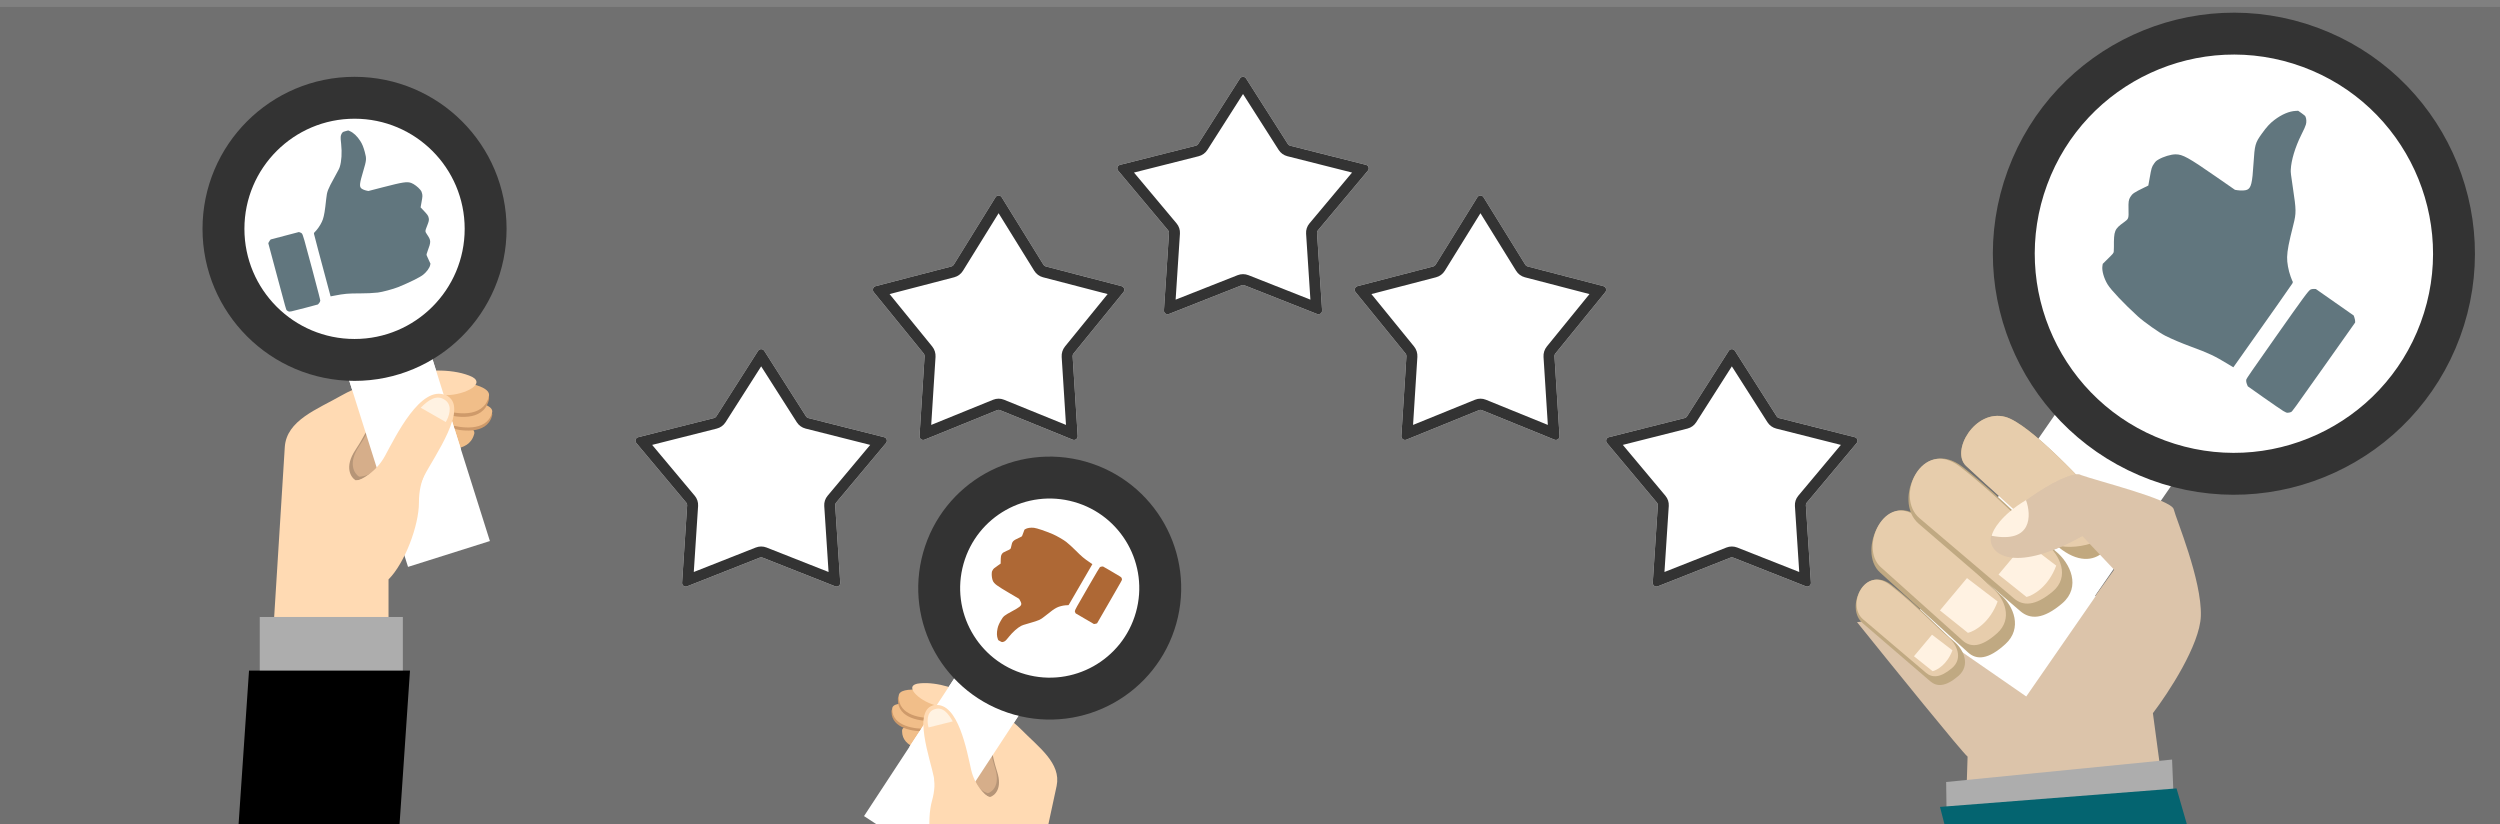 <svg width="358" height="118" viewBox="0 0 358 118" fill="none" xmlns="http://www.w3.org/2000/svg">
<rect x="0" y="0" width="358" height="118" fill="#808080" stroke="none"/>
<g clip-path="url(#clip0_26_337)">
<rect opacity="0.2" y="1" width="358" height="117" fill="#333333"/>
<path d="M129.179 104.727C129.196 107.141 132.435 107.585 134.053 107.505C134.449 106.612 135.212 104.779 135.092 104.585C134.943 104.342 128.994 103.068 129.179 104.727Z" fill="#F1BE89"/>
<path d="M127.664 101.941C127.68 104.355 130.919 104.798 132.537 104.719C132.933 103.826 133.696 101.993 133.577 101.799C133.427 101.556 127.478 100.282 127.664 101.941Z" fill="#CE9A6A"/>
<path d="M127.769 101.569C127.785 103.983 131.024 104.427 132.642 104.347C133.038 103.455 133.801 101.621 133.682 101.427C133.532 101.184 127.583 99.911 127.769 101.569Z" fill="#F1BE89"/>
<path d="M128.575 100.171C128.536 102.921 131.972 103.352 133.695 103.223C134.137 102.198 134.991 100.092 134.869 99.874C134.715 99.601 128.415 98.286 128.575 100.171Z" fill="#CE9A6A"/>
<path d="M128.695 99.745C128.656 102.494 132.092 102.925 133.815 102.797C134.257 101.772 135.111 99.666 134.988 99.448C134.835 99.174 128.535 97.86 128.695 99.745Z" fill="#F1BE89"/>
<rect width="10.627" height="26.39" transform="matrix(-0.836 -0.548 -0.548 0.836 147.074 100.626)" fill="white"/>
<path d="M151.308 112.554C150.758 115.159 148.091 127.518 146.825 133.372L146.525 134.437L132.887 130.597L134.507 124.843C133.129 122.385 132.685 117.429 133.465 114.659C134.245 111.889 133.66 109.884 132.549 105.661C131.66 102.283 133.059 101.128 133.869 100.973C131.525 100.313 129.175 98.041 131.759 97.849C136.714 97.404 143.726 101.909 146.229 104.454C148.732 106.999 151.995 109.297 151.308 112.554Z" fill="#FFDAB3"/>
<path d="M141.77 114.133C140.407 113.749 139.817 112.356 139.693 111.708C139.299 109.297 138.919 104.82 140.554 106.2C142.599 107.926 141.806 107.473 142.791 110.51C143.578 112.94 142.439 113.938 141.77 114.133Z" fill="#B69577"/>
<path d="M141.464 113.586C140.1 113.202 139.511 111.81 139.387 111.161C138.993 108.75 138.613 104.273 140.248 105.654C142.292 107.379 141.5 106.926 142.484 109.964C143.272 112.393 142.132 113.391 141.464 113.586Z" fill="#D6AE8A"/>
<rect width="10.627" height="14.524" transform="matrix(-0.836 -0.548 -0.548 0.836 147.074 100.626)" fill="white"/>
<path d="M139.075 110.259C139.569 112.422 140.994 113.789 141.644 114.202C141.749 117.912 132.691 119.041 133.231 117.123C133.771 115.205 134.192 113.714 133.726 111.283C133.261 108.852 130.526 101.411 133.87 100.973C137.213 100.534 138.456 107.555 139.075 110.259Z" fill="#FFDAB3"/>
<path d="M132.969 104.17L136.433 103.305C135.821 102.212 134.995 101.06 133.69 101.612C132.645 102.054 132.774 103.501 132.969 104.17Z" fill="#FFF2E2"/>
<circle r="15.818" transform="matrix(-0.963 -0.271 -0.271 0.963 150.319 84.215)" fill="white" stroke="#333333" stroke-width="6"/>
<path d="M143.515 91.943C143.661 91.939 143.861 91.858 143.981 91.751C144.103 91.641 144.168 91.566 144.474 91.188C145.039 90.487 145.709 89.895 146.253 89.613C146.411 89.531 146.541 89.489 147.413 89.236C148.807 88.833 148.986 88.753 149.588 88.266C150.571 87.473 150.941 87.207 151.348 87.002C151.659 86.846 152.177 86.711 152.611 86.677C152.794 86.66 152.955 86.654 152.969 86.662C152.983 86.67 153.022 86.639 153.061 86.59C153.117 86.516 154.372 84.352 156.083 81.384L156.429 80.785L156.088 80.553C155.231 79.976 154.914 79.71 154.039 78.832C153.567 78.36 153.099 77.932 152.685 77.6C152.346 77.327 151.293 76.719 150.785 76.503C149.666 76.03 148.49 75.631 148.06 75.58C147.596 75.525 147.073 75.607 146.823 75.772L146.698 75.854L146.581 76.178C146.367 76.774 146.362 76.787 146.267 76.846C146.224 76.875 146.103 76.936 146.003 76.979C145.03 77.422 144.953 77.5 144.807 78.247C144.73 78.634 144.726 78.637 144.157 78.883C143.713 79.075 143.601 79.149 143.485 79.316C143.332 79.545 143.314 79.654 143.298 80.436L143.292 80.71L142.872 81.003C142.331 81.375 142.275 81.426 142.145 81.652C142.053 81.811 142.04 81.852 142.023 82.02C141.985 82.391 142.055 82.908 142.184 83.188C142.374 83.603 142.722 83.86 144.606 84.969L145.92 85.744L146.013 85.883C146.145 86.084 146.247 86.338 146.249 86.469C146.251 86.756 145.994 86.961 144.865 87.567C143.774 88.157 143.686 88.232 143.316 88.882C143.05 89.346 142.923 89.651 142.847 90.004C142.716 90.6 142.733 91.121 142.892 91.516L142.953 91.669L143.193 91.808C143.391 91.922 143.447 91.946 143.515 91.943Z" fill="#AE6835"/>
<path d="M156.793 89.343C156.873 89.334 156.975 89.31 157.022 89.289L157.106 89.25L158.888 86.163C160.65 83.112 160.67 83.076 160.669 82.985C160.669 82.934 160.652 82.849 160.628 82.793C160.593 82.701 160.572 82.678 160.393 82.553C160.285 82.48 159.692 82.127 159.074 81.768L157.953 81.121L157.83 81.127C157.685 81.133 157.588 81.163 157.505 81.222C157.458 81.258 157.129 81.809 155.806 84.091C154.153 86.94 153.932 87.343 153.921 87.509C153.916 87.555 153.94 87.646 153.974 87.713L154.035 87.834L155.342 88.597L156.65 89.36L156.793 89.343Z" fill="#AE6835"/>
<path d="M108.558 50.242C108.763 49.919 109.237 49.919 109.442 50.242L115.43 59.637C115.502 59.749 115.614 59.83 115.743 59.863L126.606 62.606C126.978 62.7 127.124 63.147 126.879 63.441L119.718 71.991C119.632 72.093 119.589 72.224 119.598 72.356L120.323 83.447C120.348 83.827 119.965 84.104 119.608 83.963L109.193 79.851C109.069 79.802 108.931 79.802 108.807 79.851L98.392 83.963C98.035 84.104 97.652 83.827 97.677 83.447L98.402 72.356C98.411 72.224 98.368 72.093 98.282 71.991L91.121 63.441C90.876 63.147 91.022 62.7 91.394 62.606L102.257 59.863C102.386 59.83 102.498 59.749 102.57 59.637L108.558 50.242Z" fill="white"/>
<path fill-rule="evenodd" clip-rule="evenodd" d="M109 52.461L103.896 60.469C103.611 60.917 103.162 61.24 102.644 61.371L93.386 63.709L99.49 70.997C99.832 71.405 100.003 71.927 99.968 72.457L99.35 81.91L108.226 78.406C108.723 78.209 109.277 78.209 109.774 78.406L118.65 81.91L118.032 72.457C117.997 71.927 118.168 71.405 118.51 70.997L124.614 63.709L115.356 61.371C114.838 61.24 114.389 60.917 114.104 60.469L109 52.461ZM109.442 50.242C109.237 49.919 108.763 49.919 108.558 50.242L102.57 59.637C102.498 59.749 102.386 59.83 102.257 59.863L91.394 62.606C91.022 62.7 90.876 63.147 91.121 63.441L98.282 71.991C98.368 72.093 98.411 72.224 98.402 72.356L97.677 83.447C97.652 83.827 98.035 84.104 98.392 83.963L108.807 79.851C108.931 79.802 109.069 79.802 109.193 79.851L119.608 83.963C119.965 84.104 120.348 83.827 120.323 83.447L119.598 72.356C119.589 72.224 119.632 72.093 119.718 71.991L126.879 63.441C127.124 63.147 126.978 62.7 126.606 62.606L115.743 59.863C115.614 59.83 115.502 59.749 115.43 59.637L109.442 50.242Z" fill="#333333"/>
<path d="M247.558 50.242C247.763 49.919 248.237 49.919 248.442 50.242L254.43 59.637C254.502 59.749 254.614 59.83 254.743 59.863L265.606 62.606C265.978 62.7 266.124 63.147 265.879 63.441L258.718 71.991C258.632 72.093 258.589 72.224 258.598 72.356L259.323 83.447C259.348 83.827 258.965 84.104 258.608 83.963L248.193 79.851C248.069 79.802 247.931 79.802 247.807 79.851L237.392 83.963C237.035 84.104 236.652 83.827 236.677 83.447L237.402 72.356C237.411 72.224 237.368 72.093 237.282 71.991L230.121 63.441C229.876 63.147 230.022 62.7 230.394 62.606L241.257 59.863C241.386 59.83 241.498 59.749 241.57 59.637L247.558 50.242Z" fill="white"/>
<path fill-rule="evenodd" clip-rule="evenodd" d="M248 52.461L242.896 60.469C242.611 60.917 242.162 61.24 241.644 61.371L232.386 63.709L238.49 70.997C238.832 71.405 239.003 71.927 238.968 72.457L238.35 81.91L247.226 78.406C247.723 78.209 248.277 78.209 248.774 78.406L257.65 81.91L257.032 72.457C256.997 71.927 257.168 71.405 257.51 70.997L263.614 63.709L254.356 61.371C253.838 61.24 253.389 60.917 253.104 60.469L248 52.461ZM248.442 50.242C248.237 49.919 247.763 49.919 247.558 50.242L241.57 59.637C241.498 59.749 241.386 59.83 241.257 59.863L230.394 62.606C230.022 62.7 229.876 63.147 230.121 63.441L237.282 71.991C237.368 72.093 237.411 72.224 237.402 72.356L236.677 83.447C236.652 83.827 237.035 84.104 237.392 83.963L247.807 79.851C247.931 79.802 248.069 79.802 248.193 79.851L258.608 83.963C258.965 84.104 259.348 83.827 259.323 83.447L258.598 72.356C258.589 72.224 258.632 72.093 258.718 71.991L265.879 63.441C266.124 63.147 265.978 62.7 265.606 62.606L254.743 59.863C254.614 59.83 254.502 59.749 254.43 59.637L248.442 50.242Z" fill="#333333"/>
<path d="M142.558 28.249C142.763 27.917 143.237 27.917 143.442 28.249L149.43 37.921C149.502 38.036 149.614 38.119 149.743 38.153L160.606 40.977C160.978 41.074 161.124 41.534 160.879 41.836L153.718 50.638C153.632 50.743 153.589 50.877 153.598 51.013L154.323 62.431C154.348 62.822 153.965 63.107 153.608 62.962L143.193 58.729C143.069 58.679 142.931 58.679 142.807 58.729L132.392 62.962C132.035 63.107 131.652 62.822 131.677 62.431L132.402 51.013C132.411 50.877 132.368 50.743 132.282 50.638L125.121 41.836C124.876 41.534 125.022 41.074 125.394 40.977L136.257 38.153C136.386 38.119 136.498 38.036 136.57 37.921L142.558 28.249Z" fill="white"/>
<path fill-rule="evenodd" clip-rule="evenodd" d="M143 30.533L137.896 38.776C137.611 39.238 137.162 39.57 136.644 39.705L127.386 42.112L133.49 49.614C133.832 50.034 134.003 50.572 133.968 51.117L133.35 60.848L142.226 57.241C142.723 57.039 143.277 57.039 143.774 57.241L152.65 60.848L152.032 51.117C151.997 50.572 152.168 50.034 152.51 49.614L158.614 42.112L149.356 39.705C148.838 39.57 148.389 39.238 148.104 38.776L143 30.533ZM143.442 28.249C143.237 27.917 142.763 27.917 142.558 28.249L136.57 37.921C136.498 38.036 136.386 38.119 136.257 38.153L125.394 40.977C125.022 41.074 124.876 41.534 125.121 41.836L132.282 50.638C132.368 50.743 132.411 50.877 132.402 51.013L131.677 62.431C131.652 62.822 132.035 63.107 132.392 62.962L142.807 58.729C142.931 58.679 143.069 58.679 143.193 58.729L153.608 62.962C153.965 63.107 154.348 62.822 154.323 62.431L153.598 51.013C153.589 50.877 153.632 50.743 153.718 50.638L160.879 41.836C161.124 41.534 160.978 41.074 160.606 40.977L149.743 38.153C149.614 38.119 149.502 38.036 149.43 37.921L143.442 28.249Z" fill="#333333"/>
<path d="M211.558 28.249C211.763 27.917 212.237 27.917 212.442 28.249L218.43 37.921C218.502 38.036 218.614 38.119 218.743 38.153L229.606 40.977C229.978 41.074 230.124 41.534 229.879 41.836L222.718 50.638C222.632 50.743 222.589 50.877 222.598 51.013L223.323 62.431C223.348 62.822 222.965 63.107 222.608 62.962L212.193 58.729C212.069 58.679 211.931 58.679 211.807 58.729L201.392 62.962C201.035 63.107 200.652 62.822 200.677 62.431L201.402 51.013C201.411 50.877 201.368 50.743 201.282 50.638L194.121 41.836C193.876 41.534 194.022 41.074 194.394 40.977L205.257 38.153C205.386 38.119 205.498 38.036 205.57 37.921L211.558 28.249Z" fill="white"/>
<path fill-rule="evenodd" clip-rule="evenodd" d="M212 30.533L206.896 38.776C206.611 39.238 206.162 39.57 205.644 39.705L196.386 42.112L202.49 49.614C202.832 50.034 203.003 50.572 202.968 51.117L202.35 60.848L211.226 57.241C211.723 57.039 212.277 57.039 212.774 57.241L221.65 60.848L221.032 51.117C220.997 50.572 221.168 50.034 221.51 49.614L227.614 42.112L218.356 39.705C217.838 39.57 217.389 39.238 217.104 38.776L212 30.533ZM212.442 28.249C212.237 27.917 211.763 27.917 211.558 28.249L205.57 37.921C205.498 38.036 205.386 38.119 205.257 38.153L194.394 40.977C194.022 41.074 193.876 41.534 194.121 41.836L201.282 50.638C201.368 50.743 201.411 50.877 201.402 51.013L200.677 62.431C200.652 62.822 201.035 63.107 201.392 62.962L211.807 58.729C211.931 58.679 212.069 58.679 212.193 58.729L222.608 62.962C222.965 63.107 223.348 62.822 223.323 62.431L222.598 51.013C222.589 50.877 222.632 50.743 222.718 50.638L229.879 41.836C230.124 41.534 229.978 41.074 229.606 40.977L218.743 38.153C218.614 38.119 218.502 38.036 218.43 37.921L212.442 28.249Z" fill="#333333"/>
<path d="M177.558 11.242C177.763 10.919 178.237 10.919 178.442 11.242L184.43 20.637C184.502 20.749 184.614 20.83 184.743 20.863L195.606 23.606C195.978 23.701 196.124 24.147 195.879 24.441L188.718 32.991C188.632 33.093 188.589 33.224 188.598 33.356L189.323 44.447C189.348 44.827 188.965 45.104 188.608 44.963L178.193 40.851C178.069 40.802 177.931 40.802 177.807 40.851L167.392 44.963C167.035 45.104 166.652 44.827 166.677 44.447L167.402 33.356C167.411 33.224 167.368 33.093 167.282 32.991L160.121 24.441C159.876 24.147 160.022 23.701 160.394 23.606L171.257 20.863C171.386 20.83 171.498 20.749 171.57 20.637L177.558 11.242Z" fill="white"/>
<path fill-rule="evenodd" clip-rule="evenodd" d="M178 13.461L172.896 21.469C172.611 21.917 172.162 22.24 171.644 22.371L162.386 24.709L168.49 31.997C168.832 32.405 169.003 32.927 168.968 33.456L168.35 42.91L177.226 39.406C177.723 39.209 178.277 39.209 178.774 39.406L187.65 42.91L187.032 33.456C186.997 32.927 187.168 32.405 187.51 31.997L193.614 24.709L184.356 22.371C183.838 22.24 183.389 21.917 183.104 21.469L178 13.461ZM178.442 11.242C178.237 10.919 177.763 10.919 177.558 11.242L171.57 20.637C171.498 20.749 171.386 20.83 171.257 20.863L160.394 23.606C160.022 23.701 159.876 24.147 160.121 24.441L167.282 32.991C167.368 33.093 167.411 33.224 167.402 33.356L166.677 44.447C166.652 44.827 167.035 45.104 167.392 44.963L177.807 40.851C177.931 40.802 178.069 40.802 178.193 40.851L188.608 44.963C188.965 45.104 189.348 44.827 189.323 44.447L188.598 33.356C188.589 33.224 188.632 33.093 188.718 32.991L195.879 24.441C196.124 24.147 195.978 23.701 195.606 23.606L184.743 20.863C184.614 20.83 184.502 20.749 184.43 20.637L178.442 11.242Z" fill="#333333"/>
<rect width="19.492" height="38.984" transform="matrix(-0.822 -0.569 -0.569 0.822 312.22 67.687)" fill="white"/>
<path d="M287.16 59.701C290.625 60.633 298.76 69.32 302.395 73.547C303.796 77.96 299.783 82.972 294.29 77.915C292.767 76.512 283.786 68.844 281.541 66.717C279.296 64.59 282.829 58.535 287.16 59.701Z" fill="#C1A87F"/>
<path d="M287.16 59.701C290.625 60.633 298.76 69.32 302.394 73.547C303.796 77.959 296.054 78.998 294.29 77.915C292.525 76.831 283.786 68.844 281.541 66.717C279.295 64.59 282.828 58.535 287.16 59.701Z" fill="#E7CDAC"/>
<path d="M292.379 72.968L297.573 69.891L300.597 74.513C298.522 77.012 296.062 77.433 295.091 77.331L292.379 72.968Z" fill="#FFF2E2"/>
<path d="M308.295 102.126L309.334 109.868L281.637 112.2L281.759 108.35C280.957 107.708 270.869 95.242 265.925 89.089L299.832 85.649L302.741 81.578L298.18 76.752C288.892 81.981 284.982 79.673 285.064 77.106C285.146 74.538 295.658 67.164 297.944 68.007C300.23 68.851 310.938 71.504 311.278 72.928C311.619 74.352 315.324 83.078 315.161 88.212C315.031 92.319 310.529 99.199 308.295 102.126Z" fill="#DCC4AA"/>
<rect width="19.492" height="17.482" transform="matrix(-0.822 -0.569 -0.569 0.822 300.105 85.365)" fill="white"/>
<path d="M269.218 81.98C271.924 84.428 278.743 90.628 281.814 93.422C283.042 94.54 284.702 94.488 287.176 92.23C289.651 89.972 288.367 86.781 286.495 85.184C284.623 83.587 280.023 78.266 274.982 74.141C269.941 70.016 265.835 78.919 269.218 81.98Z" fill="#C0A982"/>
<path d="M269.329 81.216C271.846 83.465 278.19 89.158 281.047 91.724C282.19 92.75 283.725 92.712 286.002 90.667C288.278 88.621 287.073 85.703 285.332 84.236C283.591 82.769 279.305 77.89 274.618 74.099C269.93 70.308 266.181 78.406 269.329 81.216Z" fill="#E7CDAC"/>
<path d="M277.799 87.412L281.672 82.782L286.062 86.133C284.938 89.181 282.758 90.397 281.808 90.623L277.799 87.412Z" fill="#FFF2E2"/>
<path d="M274.776 75.015C277.897 77.689 285.761 84.46 289.303 87.511C290.72 88.731 292.59 88.723 295.314 86.399C298.039 84.075 296.501 80.654 294.345 78.907C292.189 77.16 286.851 71.386 281.05 66.867C275.249 62.348 270.874 71.673 274.776 75.015Z" fill="#C0A982"/>
<path d="M274.879 74.209C277.782 76.666 285.096 82.885 288.39 85.688C289.708 86.809 291.438 86.813 293.946 84.708C296.454 82.603 295.012 79.474 293.007 77.869C291.002 76.263 286.031 70.966 280.639 66.812C275.246 62.658 271.251 71.139 274.879 74.209Z" fill="#E7CDAC"/>
<path d="M286.187 82.276L290.06 77.646L294.45 80.997C293.326 84.045 291.146 85.26 290.196 85.487L286.187 82.276Z" fill="#FFF2E2"/>
<path d="M266.727 89.228C268.807 91.01 274.05 95.524 276.412 97.558C277.356 98.371 278.603 98.366 280.419 96.817C282.236 95.267 281.21 92.986 279.773 91.822C278.335 90.657 274.777 86.808 270.91 83.795C267.042 80.782 264.126 86.999 266.727 89.228Z" fill="#C0A982"/>
<path d="M266.796 88.689C268.731 90.327 273.607 94.473 275.804 96.342C276.682 97.089 277.835 97.092 279.507 95.688C281.179 94.285 280.218 92.199 278.881 91.129C277.545 90.059 274.231 86.527 270.636 83.758C267.041 80.988 264.377 86.643 266.796 88.689Z" fill="#E7CDAC"/>
<path d="M274.08 93.975L276.662 90.888L279.589 93.123C278.839 95.154 277.385 95.965 276.753 96.116L274.08 93.975Z" fill="#FFF2E2"/>
<path d="M285.064 77.106C285.146 74.538 295.659 67.164 297.945 68.007L298.181 76.752C288.892 81.982 284.983 79.673 285.064 77.106Z" fill="#DCC4AA"/>
<path d="M290.121 71.614C290.909 73.78 291.028 77.835 285.205 76.725C285.359 75.916 286.558 73.762 290.121 71.614Z" fill="#FFF2E2"/>
<path d="M311.04 108.768L311.257 114.042L278.766 117.635L278.689 111.98L311.04 108.768Z" fill="#ADADAD"/>
<path d="M277.805 115.548L292.627 172.901L328.981 172.901L311.679 112.899L277.805 115.548Z" fill="#046470"/>
<circle r="31.517" transform="matrix(-0.938 -0.346 -0.346 0.938 319.894 36.332)" fill="white" stroke="#333333" stroke-width="6"/>
<path d="M330.159 16.729C330.286 17.023 330.306 17.494 330.204 17.83C330.097 18.175 330.008 18.371 329.538 19.325C328.661 21.09 328.1 22.962 328.038 24.302C328.018 24.69 328.055 24.988 328.35 26.952C328.826 30.088 328.832 30.518 328.415 32.158C327.74 34.839 327.55 35.817 327.515 36.812C327.491 37.573 327.697 38.726 328.025 39.62C328.16 39.999 328.296 40.324 328.324 40.344C328.353 40.364 328.328 40.47 328.266 40.593C328.17 40.772 325.021 45.245 320.691 51.362L319.817 52.598L319.044 52.133C317.113 50.959 316.296 50.573 313.75 49.639C312.38 49.134 311.102 48.595 310.063 48.077C309.211 47.654 307.039 46.119 306.145 45.308C304.18 43.517 302.31 41.546 301.816 40.739C301.281 39.867 300.966 38.754 301.064 38.107L301.113 37.783L301.649 37.254C302.638 36.284 302.659 36.262 302.69 36.018C302.707 35.906 302.717 35.611 302.712 35.373C302.7 33.034 302.785 32.809 304.135 31.836C304.834 31.329 304.836 31.318 304.804 29.961C304.778 28.904 304.822 28.613 305.049 28.23C305.363 27.717 305.564 27.581 307.102 26.832L307.64 26.57L307.838 25.468C308.083 24.052 308.132 23.895 308.461 23.43C308.694 23.1 308.763 23.038 309.082 22.849C309.783 22.436 310.874 22.101 311.548 22.102C312.548 22.098 313.377 22.554 317.305 25.281L320.047 27.182L320.408 27.24C320.929 27.317 321.526 27.288 321.788 27.171C322.36 26.914 322.533 26.214 322.702 23.417C322.876 20.709 322.943 20.466 323.895 19.137C324.575 18.184 325.063 17.651 325.695 17.177C326.759 16.372 327.81 15.928 328.741 15.881L329.1 15.863L329.595 16.213C330.004 16.502 330.103 16.59 330.159 16.729Z" fill="#61767E"/>
<path d="M337.153 45.483C337.208 45.652 337.254 45.876 337.255 45.988L337.254 46.191L332.753 52.558C328.305 58.85 328.253 58.925 328.071 59.006C327.971 59.053 327.786 59.095 327.653 59.1C327.438 59.115 327.372 59.093 326.961 58.852C326.718 58.705 325.472 57.849 324.194 56.952L321.882 55.318L321.781 55.067C321.661 54.772 321.63 54.553 321.673 54.335C321.701 54.207 322.495 53.05 325.816 48.334C329.963 42.44 330.559 41.632 330.881 41.457C330.966 41.407 331.17 41.372 331.334 41.376L331.63 41.387L334.342 43.286L337.055 45.185L337.153 45.483Z" fill="#61767E"/>
<path d="M67.878 62.242C67.103 64.925 63.357 64.403 61.581 63.807C61.419 62.689 61.145 60.408 61.338 60.229C61.581 60.006 68.605 60.453 67.878 62.242Z" fill="#F1BE89"/>
<path d="M70.44 59.617C69.665 62.3 65.919 61.778 64.142 61.182C63.981 60.064 63.706 57.783 63.9 57.604C64.142 57.381 71.167 57.828 70.44 59.617Z" fill="#CE9A6A"/>
<path d="M70.44 59.169C69.665 61.852 65.919 61.331 64.142 60.734C63.981 59.617 63.706 57.336 63.9 57.157C64.142 56.934 71.167 57.381 70.44 59.169Z" fill="#F1BE89"/>
<path d="M69.981 57.359C69.161 60.432 65.2 59.835 63.322 59.152C63.151 57.871 62.861 55.259 63.065 55.054C63.322 54.798 70.749 55.31 69.981 57.359Z" fill="#CE9A6A"/>
<path d="M69.981 56.847C69.161 59.92 65.2 59.323 63.322 58.64C63.151 57.359 62.861 54.747 63.065 54.542C63.322 54.286 70.749 54.798 69.981 56.847Z" fill="#F1BE89"/>
<rect x="49.239" y="52.064" width="12.294" height="30.53" transform="rotate(-17.518 49.239 52.064)" fill="white"/>
<path d="M40.782 64.019C40.577 67.092 39.672 81.692 39.245 88.607V89.887H55.637V82.972C57.943 80.667 59.992 75.288 59.992 71.958C59.992 68.629 61.272 66.58 63.833 62.226C65.882 58.742 64.687 57.018 63.833 56.591C66.651 56.591 69.981 54.798 67.163 53.774C61.784 51.725 52.564 54.542 48.978 56.591C45.392 58.64 41.038 60.177 40.782 64.019Z" fill="#FFDAB3"/>
<path d="M50.908 68.768C52.547 68.768 53.64 67.402 53.982 66.719C55.177 64.157 57.004 59.291 54.75 60.315C51.932 61.596 52.957 61.34 50.908 64.413C49.269 66.872 50.225 68.341 50.908 68.768Z" fill="#B69577"/>
<path d="M51.42 68.256C53.059 68.256 54.152 66.89 54.494 66.207C55.689 63.645 57.516 58.779 55.262 59.803C52.444 61.084 53.469 60.828 51.42 63.901C49.781 66.36 50.737 67.829 51.42 68.256Z" fill="#D6AE8A"/>
<rect x="37.197" y="88.351" width="20.49" height="12.294" fill="#ADADAD"/>
<path d="M35.66 96.034H58.711L55.125 148.796H32.074L35.66 96.034Z" fill="black"/>
<rect x="49.239" y="52.064" width="12.294" height="16.802" transform="rotate(-17.518 49.239 52.064)" fill="white"/>
<path d="M55.125 65.299C53.895 67.553 51.881 68.629 51.027 68.885C49.746 72.983 59.479 77.081 59.479 74.776C59.479 72.471 59.479 70.678 60.76 68.116C62.04 65.555 67.419 58.127 63.833 56.591C60.248 55.054 56.662 62.482 55.125 65.299Z" fill="#FFDAB3"/>
<path d="M63.833 60.433L60.247 58.384C61.272 57.359 62.553 56.335 63.833 57.359C64.858 58.179 64.26 59.75 63.833 60.433Z" fill="#FFF2E2"/>
<circle cx="50.771" cy="32.771" r="18.771" fill="white" stroke="#333333" stroke-width="6"/>
<path d="M49.053 18.958C48.914 19.104 48.799 19.379 48.786 19.6C48.774 19.827 48.784 19.963 48.854 20.629C48.987 21.866 48.911 23.096 48.655 23.902C48.582 24.136 48.495 24.304 47.891 25.402C46.925 27.154 46.828 27.407 46.716 28.468C46.53 30.202 46.429 30.822 46.232 31.419C46.081 31.875 45.707 32.512 45.318 32.969C45.155 33.164 45.004 33.326 44.982 33.332C44.961 33.338 44.953 33.406 44.963 33.492C44.98 33.619 45.867 36.954 47.093 41.518L47.341 42.441L47.9 42.334C49.299 42.061 49.866 42.011 51.577 42.014C52.498 42.014 53.372 41.975 54.1 41.895C54.697 41.831 56.316 41.397 57.022 41.112C58.577 40.481 60.113 39.724 60.582 39.354C61.089 38.955 61.518 38.365 61.601 37.961L61.643 37.758L61.442 37.328C61.068 36.538 61.06 36.52 61.096 36.369C61.11 36.3 61.168 36.123 61.223 35.983C61.741 34.602 61.74 34.45 61.154 33.579C60.851 33.127 60.852 33.12 61.167 32.324C61.413 31.704 61.451 31.523 61.4 31.246C61.326 30.874 61.237 30.749 60.49 29.971L60.229 29.698L60.353 29.003C60.517 28.112 60.522 28.008 60.429 27.661C60.363 27.415 60.336 27.363 60.188 27.181C59.864 26.784 59.292 26.348 58.893 26.201C58.302 25.98 57.712 26.069 54.792 26.825L52.754 27.351L52.528 27.306C52.203 27.239 51.856 27.091 51.726 26.964C51.444 26.687 51.495 26.235 52.005 24.543C52.493 22.903 52.507 22.745 52.234 21.75C52.04 21.038 51.867 20.616 51.597 20.198C51.143 19.489 50.618 18.997 50.078 18.766L49.869 18.677L49.499 18.776C49.194 18.858 49.117 18.888 49.053 18.958Z" fill="#61767E"/>
<path d="M38.637 34.446C38.568 34.533 38.492 34.656 38.467 34.722L38.423 34.842L39.696 39.592C40.954 44.287 40.968 44.343 41.058 44.431C41.108 44.48 41.208 44.545 41.285 44.577C41.409 44.633 41.453 44.635 41.749 44.582C41.925 44.548 42.849 44.313 43.801 44.061L45.526 43.599L45.64 43.473C45.776 43.325 45.842 43.202 45.864 43.064C45.875 42.982 45.658 42.124 44.723 38.608C43.556 34.215 43.38 33.606 43.227 33.433C43.188 33.384 43.075 33.319 42.977 33.286L42.8 33.228L40.78 33.759L38.76 34.291L38.637 34.446Z" fill="#61767E"/>
</g>
<defs>
<clipPath id="clip0_26_337">
<rect width="358" height="118" fill="white"/>
</clipPath>
</defs>
</svg>

